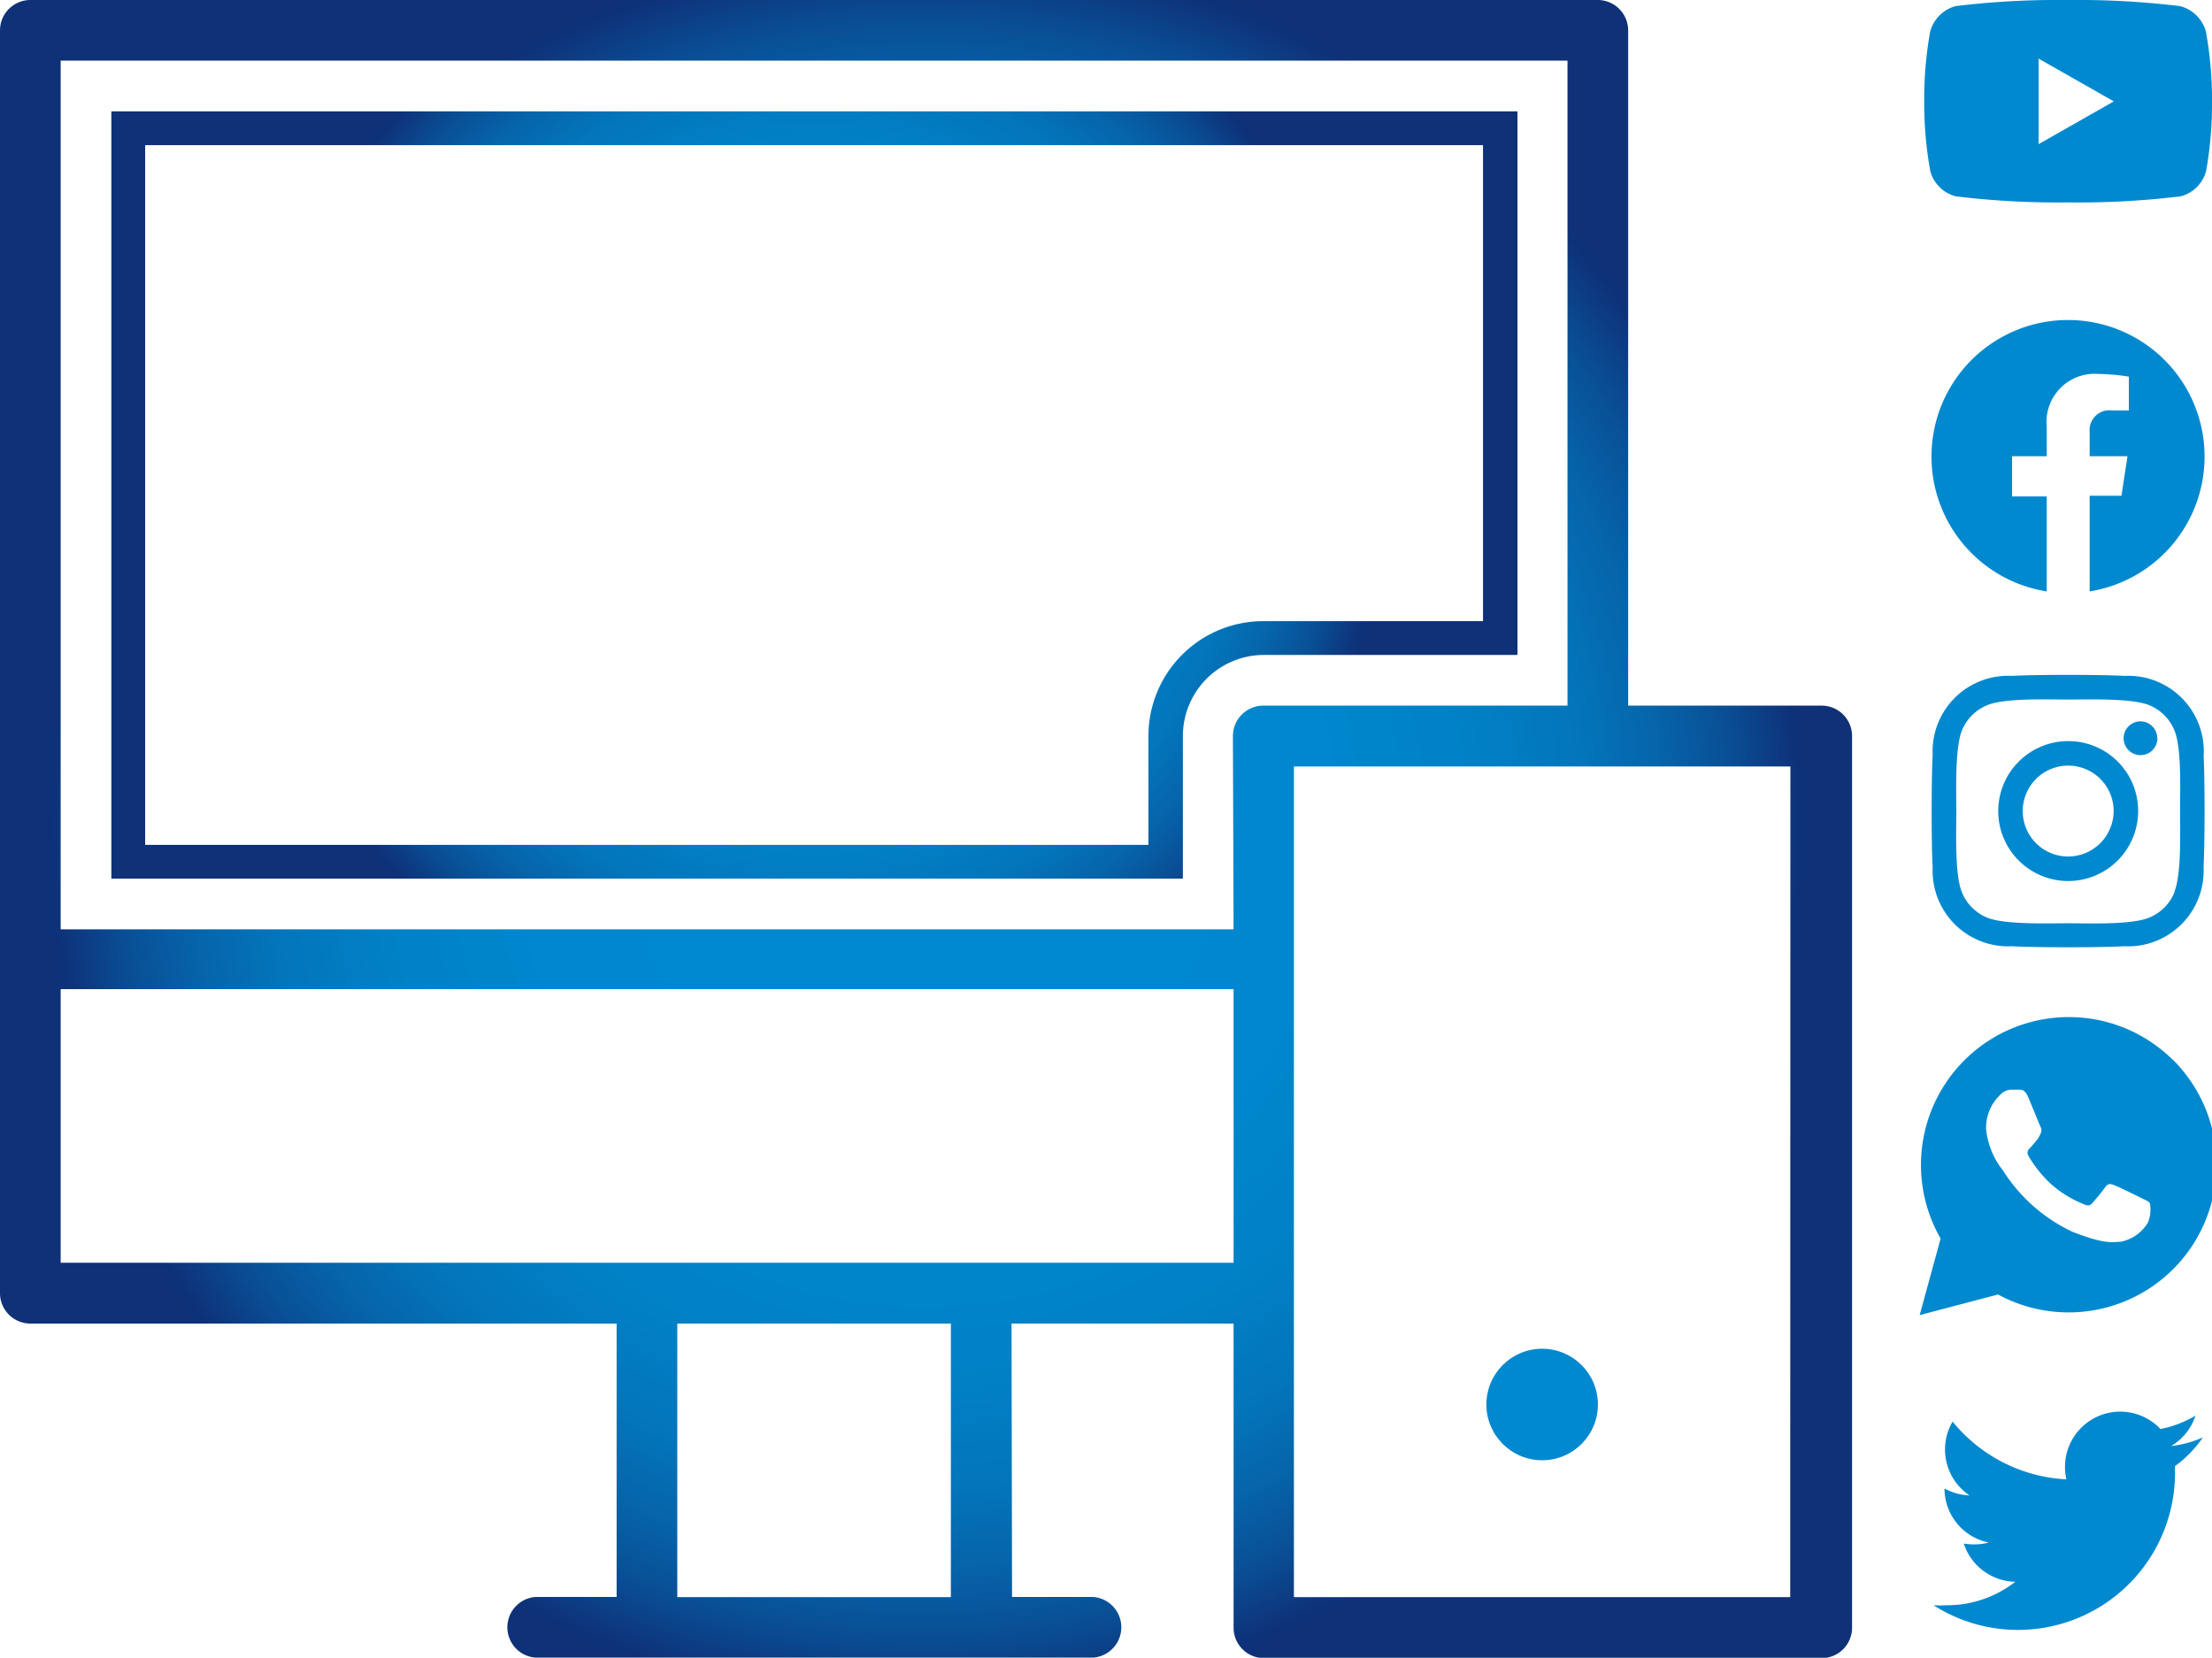 <svg id="Capa_1" data-name="Capa 1" xmlns="http://www.w3.org/2000/svg" xmlns:xlink="http://www.w3.org/1999/xlink" viewBox="0 0 130.9 98.11"><defs><style>.cls-1{fill:url(#GradientFill_1);}.cls-2{fill:url(#GradientFill_1-2);}.cls-3{fill:#0089cf;}</style><radialGradient id="GradientFill_1" cx="54.77" cy="49.05" r="51.99" gradientUnits="userSpaceOnUse"><stop offset="0" stop-color="#0089cf"/><stop offset="0.46" stop-color="#0087cd"/><stop offset="0.63" stop-color="#0180c6"/><stop offset="0.75" stop-color="#0375bb"/><stop offset="0.84" stop-color="#0664aa"/><stop offset="0.92" stop-color="#094e95"/><stop offset="0.99" stop-color="#0e337a"/><stop offset="1" stop-color="#0e3178"/></radialGradient><radialGradient id="GradientFill_1-2" cx="48.17" cy="29.27" r="33.49" xlink:href="#GradientFill_1"/></defs><title>webmark</title><path class="cls-1" d="M59.86,78.33H73v18a1.8,1.8,0,0,0,1.8,1.8h33a1.8,1.8,0,0,0,1.8-1.8V43.56a1.8,1.8,0,0,0-1.8-1.8H96.35V1.8A1.8,1.8,0,0,0,94.55,0H1.8A1.8,1.8,0,0,0,0,1.8V76.53a1.8,1.8,0,0,0,1.8,1.8H36.49V94.51h-4.8a1.8,1.8,0,0,0,0,3.59h33a1.8,1.8,0,0,0,0-3.59h-4.8Zm46.08,16.19H76.57V45.36h29.38Zm-49.67,0H40.08V78.33H56.27ZM73,74.73H3.59V58.54H73ZM73,55H3.59V3.59H92.76V41.76h-18a1.8,1.8,0,0,0-1.8,1.8Z"/><path class="cls-2" d="M87.76,8.59V36.76h-13a6.8,6.8,0,0,0-6.8,6.8V50H8.59V8.59H87.76m2-2H6.59V52H70V43.56a4.8,4.8,0,0,1,4.8-4.8h15V6.59Z"/><path class="cls-3" d="M128.61,62.75A8.75,8.75,0,0,0,114.84,73.3l-1.24,4.53,4.64-1.22a8.74,8.74,0,0,0,4.18,1.06h0a8.75,8.75,0,0,0,6.19-14.93Zm-1.5,9.6a2.42,2.42,0,0,1-1.62,1.14c-.44,0-.85.2-2.87-.6a9.82,9.82,0,0,1-4.09-3.62,4.66,4.66,0,0,1-1-2.48,2.69,2.69,0,0,1,.84-2,.88.88,0,0,1,.64-.3h.46c.17,0,.36,0,.54.41s.68,1.66.74,1.78a.44.44,0,0,1,0,.42,1.59,1.59,0,0,1-.24.4c-.12.14-.25.31-.36.42s-.25.25-.11.49a7.23,7.23,0,0,0,1.33,1.66,6.56,6.56,0,0,0,1.93,1.19c.24.12.38.1.52-.06s.6-.7.76-.94.32-.2.54-.12,1.4.66,1.64.78.4.18.46.28A2,2,0,0,1,127.11,72.35Z"/><path class="cls-3" d="M130.46,27a8.08,8.08,0,1,0-9.34,8V29.38h-2.05V27h2.05V25.27a2.85,2.85,0,0,1,3.05-3.14,12.54,12.54,0,0,1,1.81.16v2h-1a1.17,1.17,0,0,0-1.32,1.26V27h2.24l-.36,2.34h-1.88V35A8.08,8.08,0,0,0,130.46,27Z"/><path class="cls-3" d="M122.39,43.86A4.14,4.14,0,1,0,126.53,48,4.13,4.13,0,0,0,122.39,43.86Zm0,6.83A2.69,2.69,0,1,1,125.08,48a2.7,2.7,0,0,1-2.69,2.69Zm5.28-7a1,1,0,1,1-1-1A1,1,0,0,1,127.66,43.69Zm2.74,1A4.47,4.47,0,0,0,125.72,40c-1.33-.08-5.33-.08-6.66,0a4.47,4.47,0,0,0-4.69,4.68c-.08,1.33-.08,5.33,0,6.66A4.47,4.47,0,0,0,119.05,56c1.33.08,5.33.08,6.66,0a4.47,4.47,0,0,0,4.69-4.69c.08-1.33.08-5.33,0-6.66Zm-1.72,8.09a2.73,2.73,0,0,1-1.54,1.54c-1.06.42-3.59.32-4.76.32s-3.7.09-4.76-.32a2.73,2.73,0,0,1-1.54-1.54c-.42-1.06-.32-3.59-.32-4.76s-.09-3.7.32-4.76a2.73,2.73,0,0,1,1.54-1.54c1.06-.42,3.59-.32,4.76-.32s3.7-.09,4.76.32a2.73,2.73,0,0,1,1.54,1.54c.42,1.06.32,3.59.32,4.76S129.1,51.7,128.68,52.76Z"/><path class="cls-3" d="M130.54,1.87A2.14,2.14,0,0,0,129,.36,50.58,50.58,0,0,0,122.38,0a50.58,50.58,0,0,0-6.65.36,2.14,2.14,0,0,0-1.51,1.52A22.45,22.45,0,0,0,113.87,6a22.45,22.45,0,0,0,.36,4.13,2.11,2.11,0,0,0,1.51,1.49,50.58,50.58,0,0,0,6.65.36,50.58,50.58,0,0,0,6.65-.36,2.11,2.11,0,0,0,1.51-1.49A22.45,22.45,0,0,0,130.9,6,22.45,22.45,0,0,0,130.54,1.87Zm-9.9,6.66V3.47L125.09,6l-4.45,2.53Z"/><path class="cls-3" d="M128.71,86.77c0,.14,0,.28,0,.42A9.29,9.29,0,0,1,114.42,95a6.75,6.75,0,0,0,.79,0,6.54,6.54,0,0,0,4.05-1.39,3.27,3.27,0,0,1-3.05-2.26,4.12,4.12,0,0,0,.62.05,3.45,3.45,0,0,0,.86-.11,3.27,3.27,0,0,1-2.62-3.2v0a3.29,3.29,0,0,0,1.48.41,3.27,3.27,0,0,1-1-4.37,9.28,9.28,0,0,0,6.73,3.42,3.69,3.69,0,0,1-.08-.75,3.27,3.27,0,0,1,5.65-2.23,6.43,6.43,0,0,0,2.07-.79,3.26,3.26,0,0,1-1.44,1.8,6.54,6.54,0,0,0,1.88-.51,7,7,0,0,1-1.64,1.69Z"/><circle class="cls-3" cx="91.26" cy="83.12" r="3.3"/></svg>